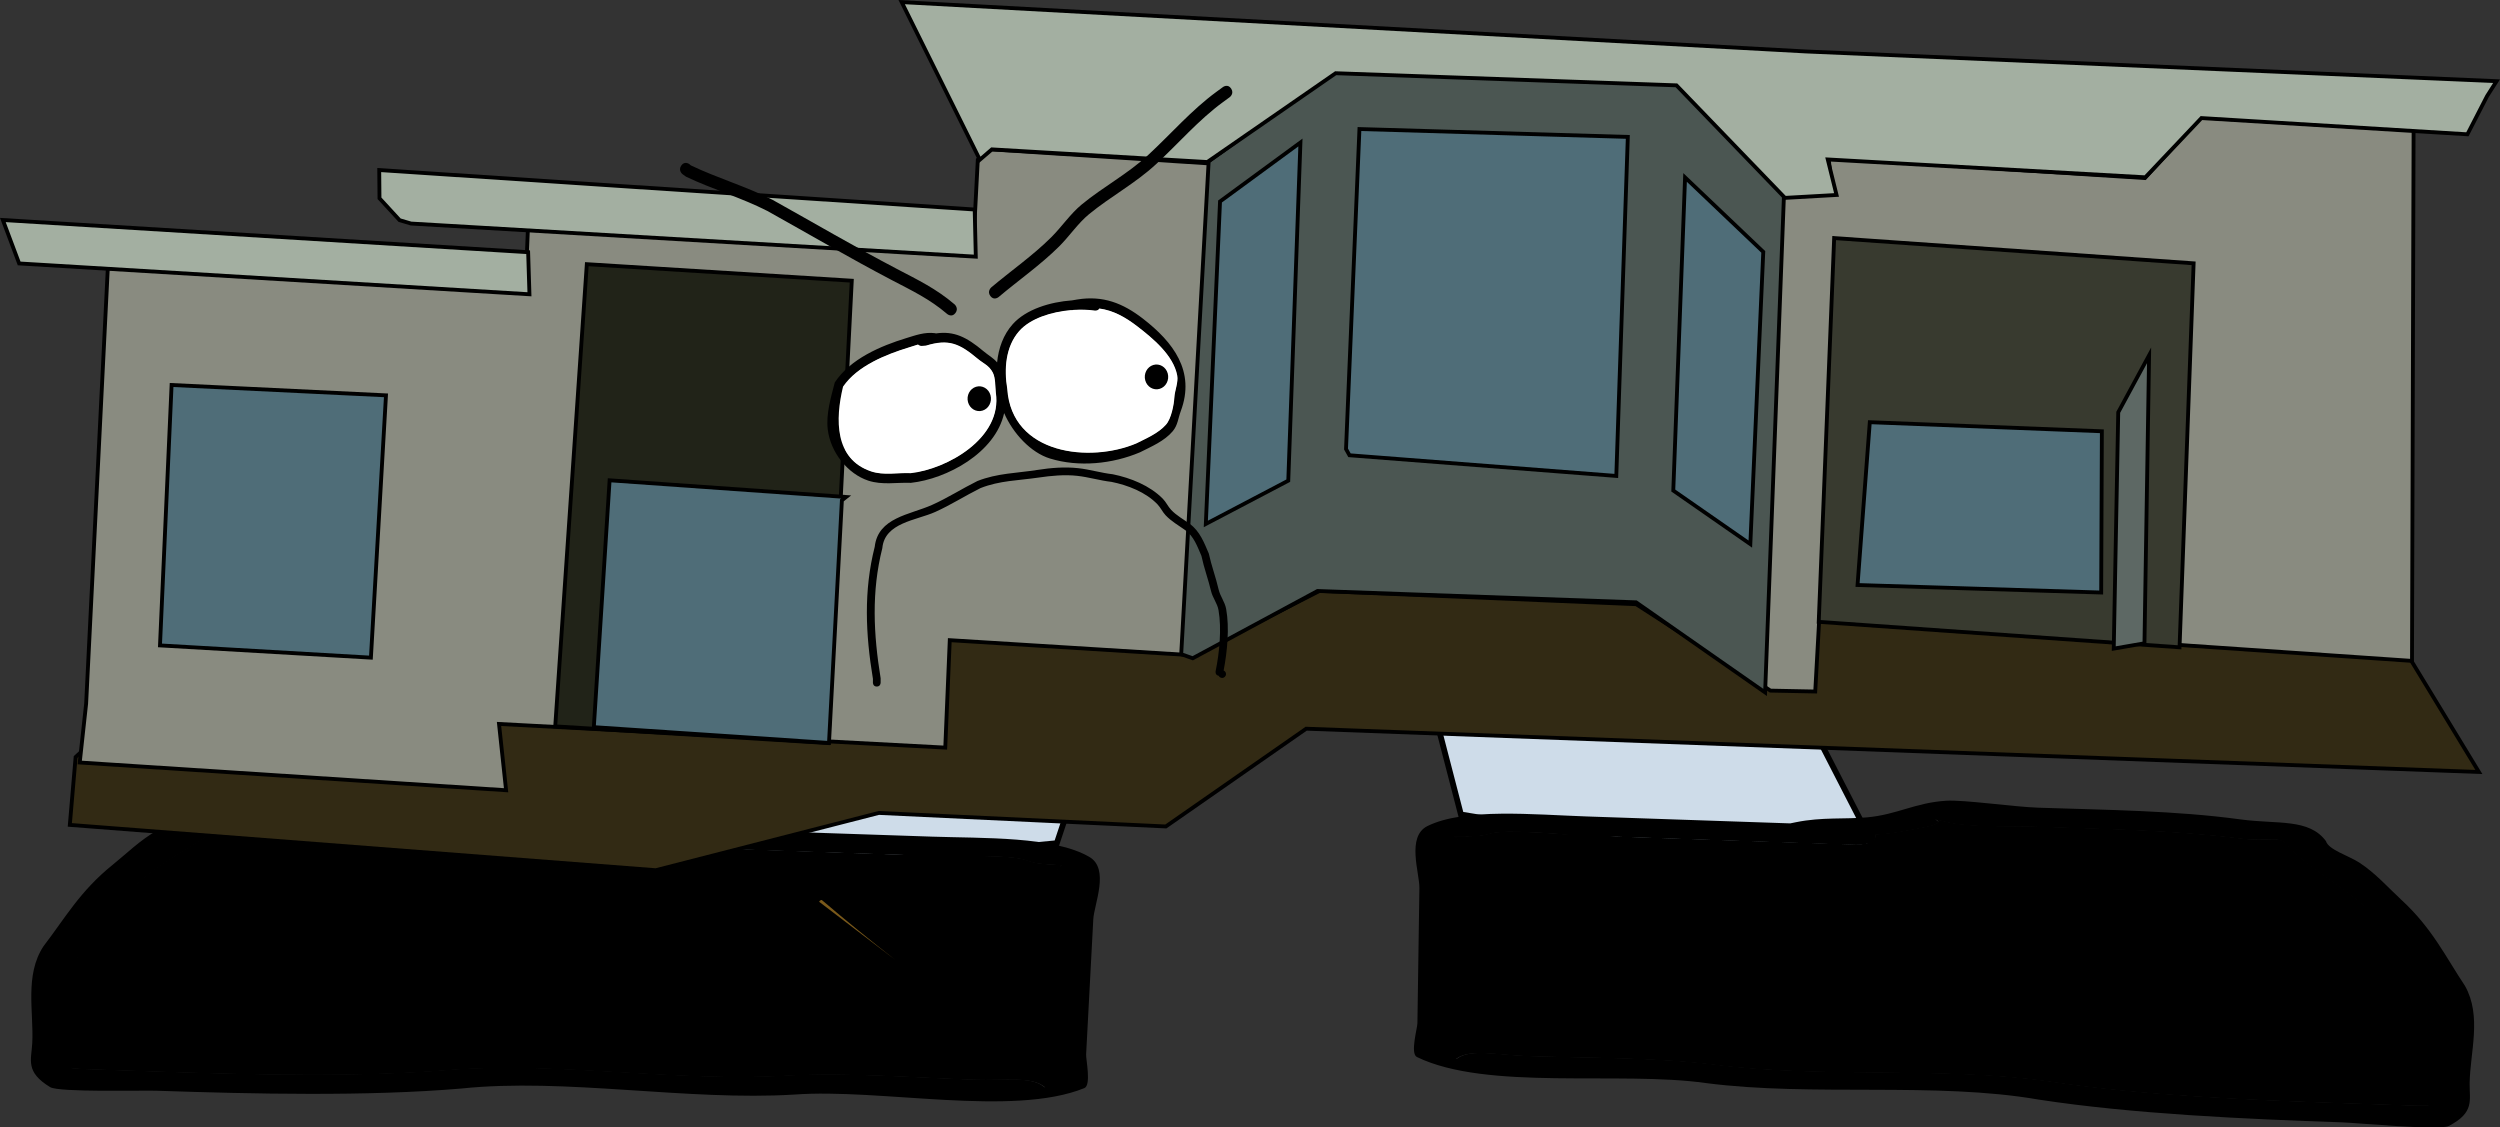 <svg version="1.1" xmlns="http://www.w3.org/2000/svg" xmlns:xlink="http://www.w3.org/1999/xlink" width="647.207" height="291.887" viewBox="0,0,647.207,291.887"><rect x="0" y="0" width="647.207" height="291.887" fill="#333333" stroke="none"/><g transform="translate(3.347,-74.167)"><g data-paper-data="{&quot;isPaintingLayer&quot;:true}" stroke-linejoin="miter" stroke-miterlimit="10" stroke-dasharray="" stroke-dashoffset="0" style="mix-blend-mode: normal"><path d="M157.116,303.202l31.816,-52.773l98.566,-9.81l-17.255,51.833z" data-paper-data="{&quot;index&quot;:null}" fill="#cedce9" fill-rule="nonzero" stroke="#000000" stroke-width="1.5" stroke-linecap="round"/><path d="M155.2,288.965c-3.243,-0.893 -10.996,-2.375 -7.503,-3.521c-1.894,0.341 -4.419,0.75 -5.756,0.838c-6.332,0.417 -14.462,-0.486 -20.961,-0.705c-17.831,-0.6 -35.125,-1.515 -52.47,-0.514c-7.838,0.453 -9.866,-1.827 -12.425,1.181c-5.216,5.017 -14.757,9.33 -21.005,14.347c-8.468,6.8 -11.969,13.522 -17.307,20.446c-5.924,5.651 -1.946,17.017 -2.29,23.517c-0.092,1.74 1.318,4.89 -0.254,6.12c1.492,0.115 2.933,0.223 3.853,0.253c6.114,0.206 12.227,0.411 18.341,0.617c24.32,0.818 52.589,1.514 76.343,-0.503c28.186,-2.057 58.333,3.265 86.728,1.523c15.543,-0.83 32.365,0.54 48.118,1.079c7.991,0.274 14.911,-0.942 18.275,1.865c0.884,0.738 0.088,-1.664 0.132,-2.497c0.11,-2.08 0.221,-4.161 0.331,-6.241c0.618,-11.65 1.236,-23.301 1.854,-34.951c0.146,-2.754 -0.847,-12.659 2.345,-13.62c-0.587,-0.037 -1.251,-0.086 -1.617,-0.111c-3.236,-0.222 -5.052,-0.197 -7.537,-1.143c-4.313,-1.641 -19.193,-1.007 -25.149,-1.207c-23.145,-0.778 -46.29,-1.556 -69.435,-2.335c0,0 -5.24,-0.176 -5.108,-2.673c0.005,-0.102 0.019,-0.2 0.041,-0.294c-2.492,-0.337 -5.004,-0.773 -7.545,-1.473zM237.511,290.747c13.971,0.47 31.891,-0.115 41.164,5.268c5.314,3.084 1.216,12.263 1.01,16.158c-0.618,11.65 -1.236,23.301 -1.854,34.951c-0.071,1.33 1.384,7.991 -0.463,8.738c-18.664,7.548 -52.689,0.029 -75.078,1.669c-27.766,1.703 -59.314,-4.382 -86.239,-1.559c-24.482,2.08 -53.808,1.41 -78.893,0.567c-3.598,-0.121 -25.245,0.452 -27.512,-0.925c-6.5,-3.948 -4.878,-7.004 -4.644,-11.411c0.423,-7.97 -2.039,-17.569 2.912,-25.077c5.471,-7.097 9.424,-14.266 17.91,-21.081c3.423,-2.749 7.16,-6.454 11.525,-8.894c2.856,-1.597 8.219,-2.791 8.996,-4.966c4.79,-5.631 12.791,-3.464 22.429,-4.114c17.157,-1.156 34.791,-0.081 52.47,0.514c6.52,0.219 19.335,-0.782 23.91,-0.183c7.965,1.044 12.435,4.452 20.143,5.679c5.657,0.9 11.679,0.682 18.242,2.489c0.498,0.137 0.996,0.274 1.495,0.411c17.492,0.588 34.984,1.176 52.476,1.764z" data-paper-data="{&quot;index&quot;:null}" fill="#000000" fill-rule="nonzero" stroke="none" stroke-width="2" stroke-linecap="butt"/><path d="M162.824,290.321c-0.022,0.094 -0.035,0.192 -0.041,0.294c-0.132,2.497 5.133,2.678 5.133,2.678c23.145,0.778 46.41,1.61 69.555,2.388c5.956,0.2 20.848,-0.422 25.162,1.219c2.485,0.945 4.304,0.925 7.541,1.147c0.365,0.025 1.03,0.075 1.617,0.112c-3.192,0.961 -2.184,10.89 -2.33,13.644c-0.618,11.65 -1.251,23.37 -1.869,35.02c-0.11,2.08 -0.23,4.171 -0.341,6.251c-0.044,0.832 0.748,3.238 -0.137,2.5c-3.364,-2.807 -10.29,-1.586 -18.281,-1.86c-15.752,-0.539 -32.624,-1.882 -48.167,-1.052c-28.395,1.742 -58.821,-3.565 -87.007,-1.508c-23.754,2.018 -52.136,1.274 -76.456,0.456c-6.114,-0.206 -12.238,-0.419 -18.352,-0.625c-0.92,-0.031 -2.363,-0.14 -3.855,-0.255c1.572,-1.23 0.152,-4.389 0.245,-6.129c0.345,-6.5 -3.656,-17.91 2.268,-23.561c5.338,-6.924 8.852,-13.693 17.32,-20.493c6.248,-5.017 15.831,-9.366 21.047,-14.383c2.559,-3.009 4.603,-0.738 12.442,-1.19c17.344,-1.002 34.753,-0.117 52.584,0.482c6.5,0.219 14.703,1.118 21.035,0.701c1.337,-0.088 3.882,-0.497 5.777,-0.838c-3.493,1.146 4.291,2.631 7.534,3.524c2.542,0.7 5.084,1.14 7.575,1.477z" data-paper-data="{&quot;index&quot;:null}" fill="#000000" fill-rule="nonzero" stroke="none" stroke-width="2" stroke-linecap="butt"/><path d="M374.863,285.028l-13.71,-52.881l97.677,16.453l28.175,54.803z" data-paper-data="{&quot;index&quot;:null}" fill="#cedce9" fill-rule="nonzero" stroke="#000000" stroke-width="1.5" stroke-linecap="round"/><path d="M489.878,289.328c-2.583,0.526 -5.119,0.791 -7.627,0.959c0.016,0.095 0.023,0.194 0.021,0.296c-0.037,2.5 -5.277,2.321 -5.277,2.321c-23.145,-0.789 -46.289,-1.577 -69.433,-2.366c-5.956,-0.203 -20.759,-1.842 -25.173,-0.497c-2.543,0.775 -4.353,0.628 -7.597,0.63c-0.366,0 -1.032,0.005 -1.62,0.002c3.119,1.174 1.459,10.989 1.419,13.747c-0.171,11.666 -0.342,23.331 -0.514,34.997c-0.031,2.083 -0.061,4.166 -0.092,6.249c-0.012,0.833 -0.969,3.176 -0.037,2.5c3.546,-2.573 10.368,-0.892 18.359,-0.625c15.753,0.527 32.629,0.298 48.08,2.177c28.212,3.658 58.65,0.387 86.632,4.345c23.563,3.619 51.815,4.836 76.134,5.665c6.114,0.208 12.227,0.417 18.341,0.625c0.92,0.031 2.365,0.021 3.861,0.008c-1.485,-1.334 0.135,-4.381 0.161,-6.123c0.096,-6.508 4.834,-17.579 -0.695,-23.618c-4.857,-7.269 -7.895,-14.213 -15.885,-21.569c-5.895,-5.428 -15.123,-10.376 -19.987,-15.735c-2.35,-3.175 -4.527,-1.037 -12.317,-2.019c-17.237,-2.172 -34.553,-2.428 -52.384,-3.036c-6.5,-0.221 -14.672,0.13 -20.961,-0.714c-1.328,-0.178 -3.819,-0.757 -5.686,-1.226c3.407,1.379 -4.428,2.334 -7.724,3.006zM407.635,285.539c17.492,0.596 34.984,1.192 52.476,1.788c0.506,-0.103 1.013,-0.206 1.519,-0.309c6.67,-1.359 12.664,-0.734 18.368,-1.25c7.774,-0.703 12.463,-3.802 20.481,-4.304c4.606,-0.289 17.324,1.577 23.843,1.799c17.678,0.602 35.345,0.722 52.384,3.036c9.572,1.3 17.702,-0.321 22.1,5.621c0.629,2.222 5.898,3.777 8.64,5.563c4.19,2.729 7.668,6.679 10.898,9.653c8.006,7.373 11.466,14.793 16.444,22.244c4.432,7.826 1.327,17.237 1.21,25.217c-0.065,4.412 1.347,7.571 -5.405,11.07c-2.355,1.22 -23.913,-0.815 -27.511,-0.937c-25.084,-0.855 -54.388,-2.17 -78.674,-5.9c-26.672,-4.637 -58.56,-0.699 -86.147,-4.276c-22.227,-3.151 -56.682,2.051 -74.793,-6.742c-1.793,-0.871 0.109,-7.417 0.128,-8.749c0.171,-11.666 0.342,-23.331 0.514,-34.997c0.057,-3.9 -3.41,-13.335 2.1,-16.053c9.616,-4.743 27.454,-2.948 41.426,-2.472z" data-paper-data="{&quot;index&quot;:null}" fill="#000000" fill-rule="nonzero" stroke="none" stroke-width="2" stroke-linecap="butt"/><path d="M482.18,290.164c2.509,-0.168 5.075,-0.435 7.658,-0.961c3.296,-0.671 11.162,-1.627 7.755,-3.006c1.867,0.468 4.379,1.048 5.707,1.226c6.289,0.844 14.535,0.502 21.034,0.723c17.831,0.608 35.259,0.902 52.496,3.074c7.79,0.982 9.983,-1.146 12.333,2.029c4.865,5.358 14.131,10.345 20.026,15.773c7.989,7.357 11.038,14.348 15.895,21.617c5.529,6.039 0.765,17.152 0.67,23.66c-0.026,1.742 -1.656,4.798 -0.171,6.132c-1.496,0.014 -2.943,0.025 -3.863,-0.006c-6.114,-0.208 -12.238,-0.409 -18.352,-0.618c-24.319,-0.829 -52.687,-2.006 -76.25,-5.625c-27.982,-3.958 -58.698,-0.72 -86.91,-4.378c-15.451,-1.879 -32.375,-1.68 -48.128,-2.208c-7.991,-0.267 -14.819,-1.954 -18.365,0.619c-0.932,0.676 0.021,-1.67 0.033,-2.504c0.031,-2.083 0.052,-4.177 0.083,-6.26c0.171,-11.666 0.333,-23.401 0.504,-35.066c0.04,-2.758 1.717,-12.596 -1.402,-13.77c0.588,0.003 1.255,-0.002 1.621,-0.002c3.244,-0.002 5.058,0.141 7.601,-0.634c4.415,-1.345 19.231,0.282 25.187,0.485c23.145,0.789 46.413,1.532 69.558,2.321c0,0 5.266,0.175 5.303,-2.325c0.002,-0.103 -0.005,-0.201 -0.021,-0.296z" data-paper-data="{&quot;index&quot;:null}" fill="#000000" fill-rule="nonzero" stroke="none" stroke-width="2" stroke-linecap="butt"/><path d="M392.43,202.118c0,1.105 0,2.211 0,3.316c1.064,-0.103 2.059,0.008 2.984,0.332c-1.104,0 -2.212,0 -3.316,0c-0.103,-1.284 0.007,-2.499 0.332,-3.647z" data-paper-data="{&quot;index&quot;:null}" fill="#9b9b9b" fill-rule="evenodd" stroke="none" stroke-width="1" stroke-linecap="butt"/><path d="M192.47,279.947c-1.883,3.144 -4.028,6.183 -6.436,9.116c-5.503,-4.027 -10.782,-8.229 -15.838,-12.604c5.253,4.008 10.507,8.017 15.76,12.025c2.171,-2.846 4.342,-5.691 6.513,-8.537z" data-paper-data="{&quot;index&quot;:null}" fill="#898989" fill-rule="evenodd" stroke="none" stroke-width="1" stroke-linecap="butt"/><path d="M501.745,232.721l-5.244,0.715l-16.925,1.073l-26.46,0.358z" data-paper-data="{&quot;index&quot;:null}" fill="#fdfdfd" fill-rule="evenodd" stroke="none" stroke-width="1" stroke-linecap="butt" opacity="0.168"/><path d="M451.447,234.867l-5.959,0.834l-83.432,3.337l-14.779,0.954l-17.64,0.119z" data-paper-data="{&quot;index&quot;:null}" fill="#fdfdfd" fill-rule="evenodd" stroke="none" stroke-width="1" stroke-linecap="butt" opacity="0.15"/><path d="M187.688,269.308c-0.39,-0.058 -0.777,-0.204 -1.162,-0.438c-28.906,-19.749 -57.827,-39.473 -86.765,-59.171c0.312,-0.528 0.711,-0.92 1.199,-1.179c-0.241,0.316 -0.48,0.63 -0.721,0.945c29.164,19.927 58.314,39.874 87.449,59.843z" data-paper-data="{&quot;index&quot;:null}" fill="#6fe1bc" fill-rule="evenodd" stroke="none" stroke-width="1" stroke-linecap="butt"/><path d="M209.396,307.156c6.202,5.279 12.547,10.449 19.035,15.508c-6.573,-5.015 -13.145,-10.029 -19.717,-15.044c0.155,-0.305 0.383,-0.46 0.683,-0.464z" data-paper-data="{&quot;index&quot;:null}" fill="#7a591a" fill-rule="evenodd" stroke="none" stroke-width="1" stroke-linecap="butt"/><path d="M290.926,201.186l0.242,13.067h-0.484z" data-paper-data="{&quot;index&quot;:null}" fill="#e6387e" fill-rule="evenodd" stroke="none" stroke-width="1" stroke-linecap="butt"/><g data-paper-data="{&quot;index&quot;:null}" fill-rule="nonzero" stroke="#000000" stroke-width="1" stroke-linecap="round"><path d="M104.346,189.128l279.652,14.419l236.469,40.974l17.928,29.502l-303.596,-11.207l-36.329,25.309l-74.315,-3.502l-57.739,14.827l-151.69,-11.733l1.504,-17.57z" fill="#322a14"/><path d="M24.634,142.195l107.992,7.847l0.702,-16.738l115.162,7.128l1.302,-24.938l3.172,-2.672l56.844,3.661l32.604,-23.369l87.319,3.664l28.929,27.736l12.495,0.014l-1.132,-9.483l81.898,5.222l14.431,-15.716l55.136,3.334l-0.41,137.376l-57.852,-3.958l-95.581,-7.326l-1.061,19.21l-11.594,-0.232l-34.764,-22.371l-81.973,-3.44l-32.641,16.673l-63.081,-3.922l-0.28,6.683l-0.887,21.13l-115.523,-6.123l1.83,17.163l-110.378,-7.182l1.659,-15.232z" data-paper-data="{&quot;index&quot;:null}" fill="#898b80"/><path d="M38.07,241.252l3.005,-67.417l55.501,2.68l-3.902,67.906z" data-paper-data="{&quot;index&quot;:null}" fill="#4f6d78"/><path d="M140.391,262.213l8.179,-119.656l68.592,4.282l-6.076,119.701z" data-paper-data="{&quot;index&quot;:null}" fill="#212318"/><path d="M214.601,203.705l-3.337,62.798l-60.881,-4.09l4.085,-63.907l61.222,4.324z" data-paper-data="{&quot;index&quot;:null}" fill="#4f6d78"/><path d="M302.446,243.531l7.109,-127.596l32.567,-23.545l88.988,3.208l27.405,28.387l-4.906,129.443l-33.407,-23.332l-82.464,-2.934l-32.31,17.416z" data-paper-data="{&quot;index&quot;:null}" fill="#4b5652"/><path d="M308.818,209.808l3.679,-83.486l20.816,-15.267l-3.148,87.543z" data-paper-data="{&quot;index&quot;:null}" fill="#4f6d78"/><path d="M345.114,190.41l3.476,-82.836l69.476,2.038l-2.982,87.769l-69.073,-5.355z" data-paper-data="{&quot;index&quot;:null}" fill="#4f6d78"/><path d="M429.838,201.159l3.051,-81.056l20.244,19.271l-3.35,75.649z" data-paper-data="{&quot;index&quot;:null}" fill="#4f6d78"/><path d="M467.49,235.151l3.994,-99.349l93.059,6.537l-3.645,99.408z" data-paper-data="{&quot;index&quot;:null}" fill="#383a2f"/><path d="M540.615,227.562l-63.076,-1.945l3.172,-42.147l60.077,2.346z" data-paper-data="{&quot;index&quot;:null}" fill="#4f6d78"/><path d="M543.865,242.084l1.164,-61.179l7.987,-14.752l-1.199,74.555z" data-paper-data="{&quot;index&quot;:null}" fill="#5d6864"/><path d="M472.101,124.64l-13.351,0.753l-28.09,-29.131l-88.227,-3.14l-33.232,22.993l-55.767,-3.278l-3.114,2.683l-20.236,-40.808l234.103,12.779l178.787,7.691l-2.445,3.837l-5.106,9.916l-68.86,-4.203l-14.526,15.336l-82.209,-4.622z" data-paper-data="{&quot;index&quot;:null}" fill="#a3afa1"/><path d="M249.267,140.615l-146.202,-8.574l-2.965,-0.875l-5.203,-5.659l-0.068,-7.319l154.152,10.221z" data-paper-data="{&quot;index&quot;:null}" fill="#a3afa1"/><path d="M133.72,150.351l-132.11,-7.983l-4.218,-11.245l135.987,8.333z" data-paper-data="{&quot;index&quot;:null}" fill="#a3afa1"/></g><path d="M238.943,160.485c4.696,-0.674 7.935,0.924 12.271,4.564c1.385,1.163 2.551,1.737 3.571,2.934c0.369,-3.646 1.599,-7.163 4.06,-9.906c3.452,-3.848 9.666,-5.736 15.337,-6.149l1.337,-0.225c6.651,-1.085 11.811,0.923 17.059,4.989c7.762,6.02 13.624,13.584 9.755,23.922c-0.696,1.86 -0.76,3.619 -2.074,5.185c-2.171,2.588 -5.605,4.004 -8.468,5.457c-7.155,3.037 -15.865,3.913 -23.331,1.61c-4.904,-1.513 -9.519,-6.422 -11.849,-11.753c-2.283,10.321 -14.869,17.044 -24.133,18.056c-3.69,-0.148 -7.419,0.623 -11.05,-0.575c-5.275,-1.741 -9.765,-7.249 -10.486,-13.275c-0.478,-3.988 0.846,-8.351 1.82,-12.137c4.015,-6.132 11.954,-9.472 18.434,-11.459c2.548,-0.781 4.817,-1.632 7.503,-1.302c0,0 0.102,0.013 0.243,0.064zM234.308,163.419c-0.805,0.236 -1.61,0.518 -2.438,0.772c-5.763,1.768 -13.215,4.685 -16.911,10.078c-2.045,8.479 -2.237,18.658 7.181,21.87c3.338,1.138 6.862,0.31 10.265,0.463c9.365,-1.006 23.802,-9.005 21.996,-20.797c-0.169,-1.532 -0.056,-3.753 -0.764,-5.134c-0.976,-1.904 -2.405,-2.333 -3.915,-3.595c-4.698,-3.926 -7.442,-5.195 -13.358,-3.372l-1.125,0.082c0,0 -0.559,0.022 -0.932,-0.367zM281.26,154.094c-0.381,0.663 -1.191,0.545 -1.191,0.545c-1.594,-0.239 -3.477,-0.308 -5.457,-0.182l-0.322,0.054c0,0 -0.163,0.027 -0.378,-0.002c-5.011,0.431 -10.484,2.106 -13.382,5.414c-3.522,4.019 -3.913,9.803 -3.06,14.897c1.125,17.127 21.449,19.147 33.347,14.084c2.593,-1.318 5.632,-2.556 7.652,-4.836c1.362,-1.536 2.047,-5.148 2.158,-7.066c0.1,-1.722 1.055,-3.893 0.74,-5.6c-0.976,-5.287 -6.389,-9.672 -10.22,-12.637c-3.232,-2.504 -6.324,-4.189 -9.887,-4.673z" data-paper-data="{&quot;index&quot;:null}" fill="#000000" fill-rule="nonzero" stroke="none" stroke-width="0.5" stroke-linecap="butt"/><path d="M231.861,164.127c0.827,-0.254 1.642,-0.537 2.447,-0.772c0.372,0.389 0.935,0.367 0.935,0.367l1.129,-0.082c5.916,-1.824 8.699,-0.531 13.398,3.396c1.51,1.262 2.946,1.704 3.923,3.608c0.709,1.382 0.599,3.616 0.769,5.148c1.805,11.792 -12.698,19.867 -22.063,20.873c-3.403,-0.153 -6.957,0.661 -10.295,-0.477c-9.418,-3.211 -9.247,-13.459 -7.202,-21.937c3.695,-5.393 11.197,-8.356 16.959,-10.124z" data-paper-data="{&quot;index&quot;:null}" fill="#ffffff" fill-rule="nonzero" stroke="none" stroke-width="0.5" stroke-linecap="butt"/><path d="M280.072,154.576c0,0 0.814,0.118 1.195,-0.545c3.563,0.484 6.689,2.185 9.921,4.689c3.831,2.965 9.263,7.394 10.239,12.681c0.315,1.707 -0.641,3.893 -0.741,5.615c-0.111,1.918 -0.803,5.549 -2.165,7.085c-2.02,2.279 -5.075,3.538 -7.668,4.855c-11.899,5.063 -32.319,2.998 -33.444,-14.129c-0.852,-5.094 -0.452,-10.919 3.069,-14.938c2.898,-3.308 8.405,-5.01 13.415,-5.441c0.215,0.029 0.379,0.001 0.379,0.001l0.323,-0.054c1.979,-0.126 3.881,-0.059 5.476,0.18z" data-paper-data="{&quot;index&quot;:null}" fill="#ffffff" fill-rule="nonzero" stroke="none" stroke-width="0.5" stroke-linecap="butt"/><path d="M298.96,170.849c0.465,1.703 -0.462,3.484 -2.069,3.977c-1.608,0.493 -3.288,-0.488 -3.753,-2.191c-0.465,-1.703 0.462,-3.484 2.069,-3.977c1.608,-0.493 3.288,0.488 3.753,2.191z" data-paper-data="{&quot;index&quot;:null}" fill="#000000" fill-rule="nonzero" stroke="none" stroke-width="0.5" stroke-linecap="butt"/><path d="M253.078,176.49c0.465,1.703 -0.462,3.484 -2.069,3.977c-1.608,0.493 -3.288,-0.488 -3.753,-2.191c-0.465,-1.703 0.462,-3.484 2.069,-3.977c1.608,-0.493 3.288,0.488 3.753,2.191z" data-paper-data="{&quot;index&quot;:null}" fill="#000000" fill-rule="nonzero" stroke="none" stroke-width="0.5" stroke-linecap="butt"/><path d="M315.379,97.102c0.86,1.321 -0.387,2.233 -0.387,2.233l-1.717,1.255c-6.321,4.624 -11.552,10.72 -17.328,16.072c-5.39,4.988 -11.76,8.354 -17.371,12.96c-2.852,2.341 -5.102,5.736 -7.738,8.352c-4.81,4.775 -10.504,8.744 -15.659,13.092c0,0 -1.186,1 -2.129,-0.256c-0.943,-1.256 0.242,-2.256 0.242,-2.256c5.101,-4.302 10.756,-8.227 15.51,-12.958c2.679,-2.667 4.964,-6.072 7.863,-8.466c5.568,-4.598 11.933,-7.919 17.288,-12.885c5.868,-5.436 11.181,-11.596 17.602,-16.297l1.718,-1.255c0,0 1.247,-0.912 2.107,0.41z" data-paper-data="{&quot;index&quot;:null}" fill="#000000" fill-rule="nonzero" stroke="none" stroke-width="0.5" stroke-linecap="butt"/><path d="M173.018,117.031c0.885,-1.304 2.115,-0.367 2.115,-0.367l0.367,0.319c6.942,3.324 14.247,5.402 21.174,8.929c10.706,5.964 21.352,12.205 32.188,17.884c5.423,2.842 10.158,5.104 14.904,9.157c0,0 1.179,1.007 0.228,2.257c-0.951,1.25 -2.131,0.243 -2.131,0.243c-4.57,-3.904 -9.116,-6.038 -14.346,-8.779c-10.843,-5.682 -21.496,-11.924 -32.206,-17.894c-6.892,-3.507 -14.14,-5.577 -21.058,-8.87l-0.891,-0.639c0,0 -1.23,-0.937 -0.345,-2.241z" data-paper-data="{&quot;index&quot;:null}" fill="#000000" fill-rule="nonzero" stroke="none" stroke-width="0.5" stroke-linecap="butt"/><path d="M223.632,251.905c-1,-0.003 -0.997,-1.003 -0.997,-1.003l0.006,-0.984c-1.912,-11.54 -2.429,-22.795 0.464,-34.202c0.857,-7.586 9.076,-8.269 14.801,-10.819c4.045,-1.802 7.793,-4.225 11.774,-6.199c5.146,-2.04 10.225,-2.035 15.568,-2.878c3.38,-0.534 7.057,-0.835 10.511,-0.454c3.024,0.333 5.955,1.236 8.972,1.579c4.583,0.933 9.581,2.906 12.955,6.339c0.84,0.855 1.334,2.005 2.154,2.879c1.397,1.488 3.238,2.472 4.837,3.635c2.595,1.888 3.703,4.855 4.913,7.667c0.689,3.184 1.83,6.184 2.537,9.286c0.406,1.783 1.621,3.217 1.955,5.055c0.886,4.87 0.296,11.021 -0.649,15.943c0.362,0.151 0.615,0.509 0.614,0.926c-0.002,0.552 -0.451,0.999 -1.003,0.997c-0.39,-0.001 -0.728,-0.226 -0.892,-0.552c-0.005,-0.001 -0.009,-0.002 -0.014,-0.003c-0.98,-0.199 -0.781,-1.179 -0.781,-1.179c0.981,-4.797 1.59,-10.961 0.749,-15.817c-0.305,-1.76 -1.518,-3.183 -1.927,-4.91c-0.719,-3.038 -1.832,-6.001 -2.495,-9.136c-1.034,-2.37 -1.952,-5.078 -4.182,-6.657c-1.702,-1.205 -3.625,-2.294 -5.095,-3.858c-0.802,-0.853 -1.286,-1.974 -2.095,-2.821c-3.031,-3.175 -7.731,-4.976 -11.895,-5.818c-2.982,-0.341 -5.877,-1.231 -8.864,-1.565c-3.313,-0.37 -6.798,-0.032 -10.04,0.447c-5.144,0.761 -10.079,0.761 -15.02,2.723c-3.964,1.969 -7.698,4.368 -11.724,6.176c-4.89,2.196 -13.094,2.755 -13.696,9.364c-2.847,11.277 -2.29,22.288 -0.44,33.694l0,1.149c0,0 -0.003,1 -1.003,0.997z" data-paper-data="{&quot;index&quot;:null}" fill="#000000" fill-rule="nonzero" stroke="none" stroke-width="0.5" stroke-linecap="butt"/></g></g></svg><!--rotationCenter:323.346861900111:105.83296609739625-->